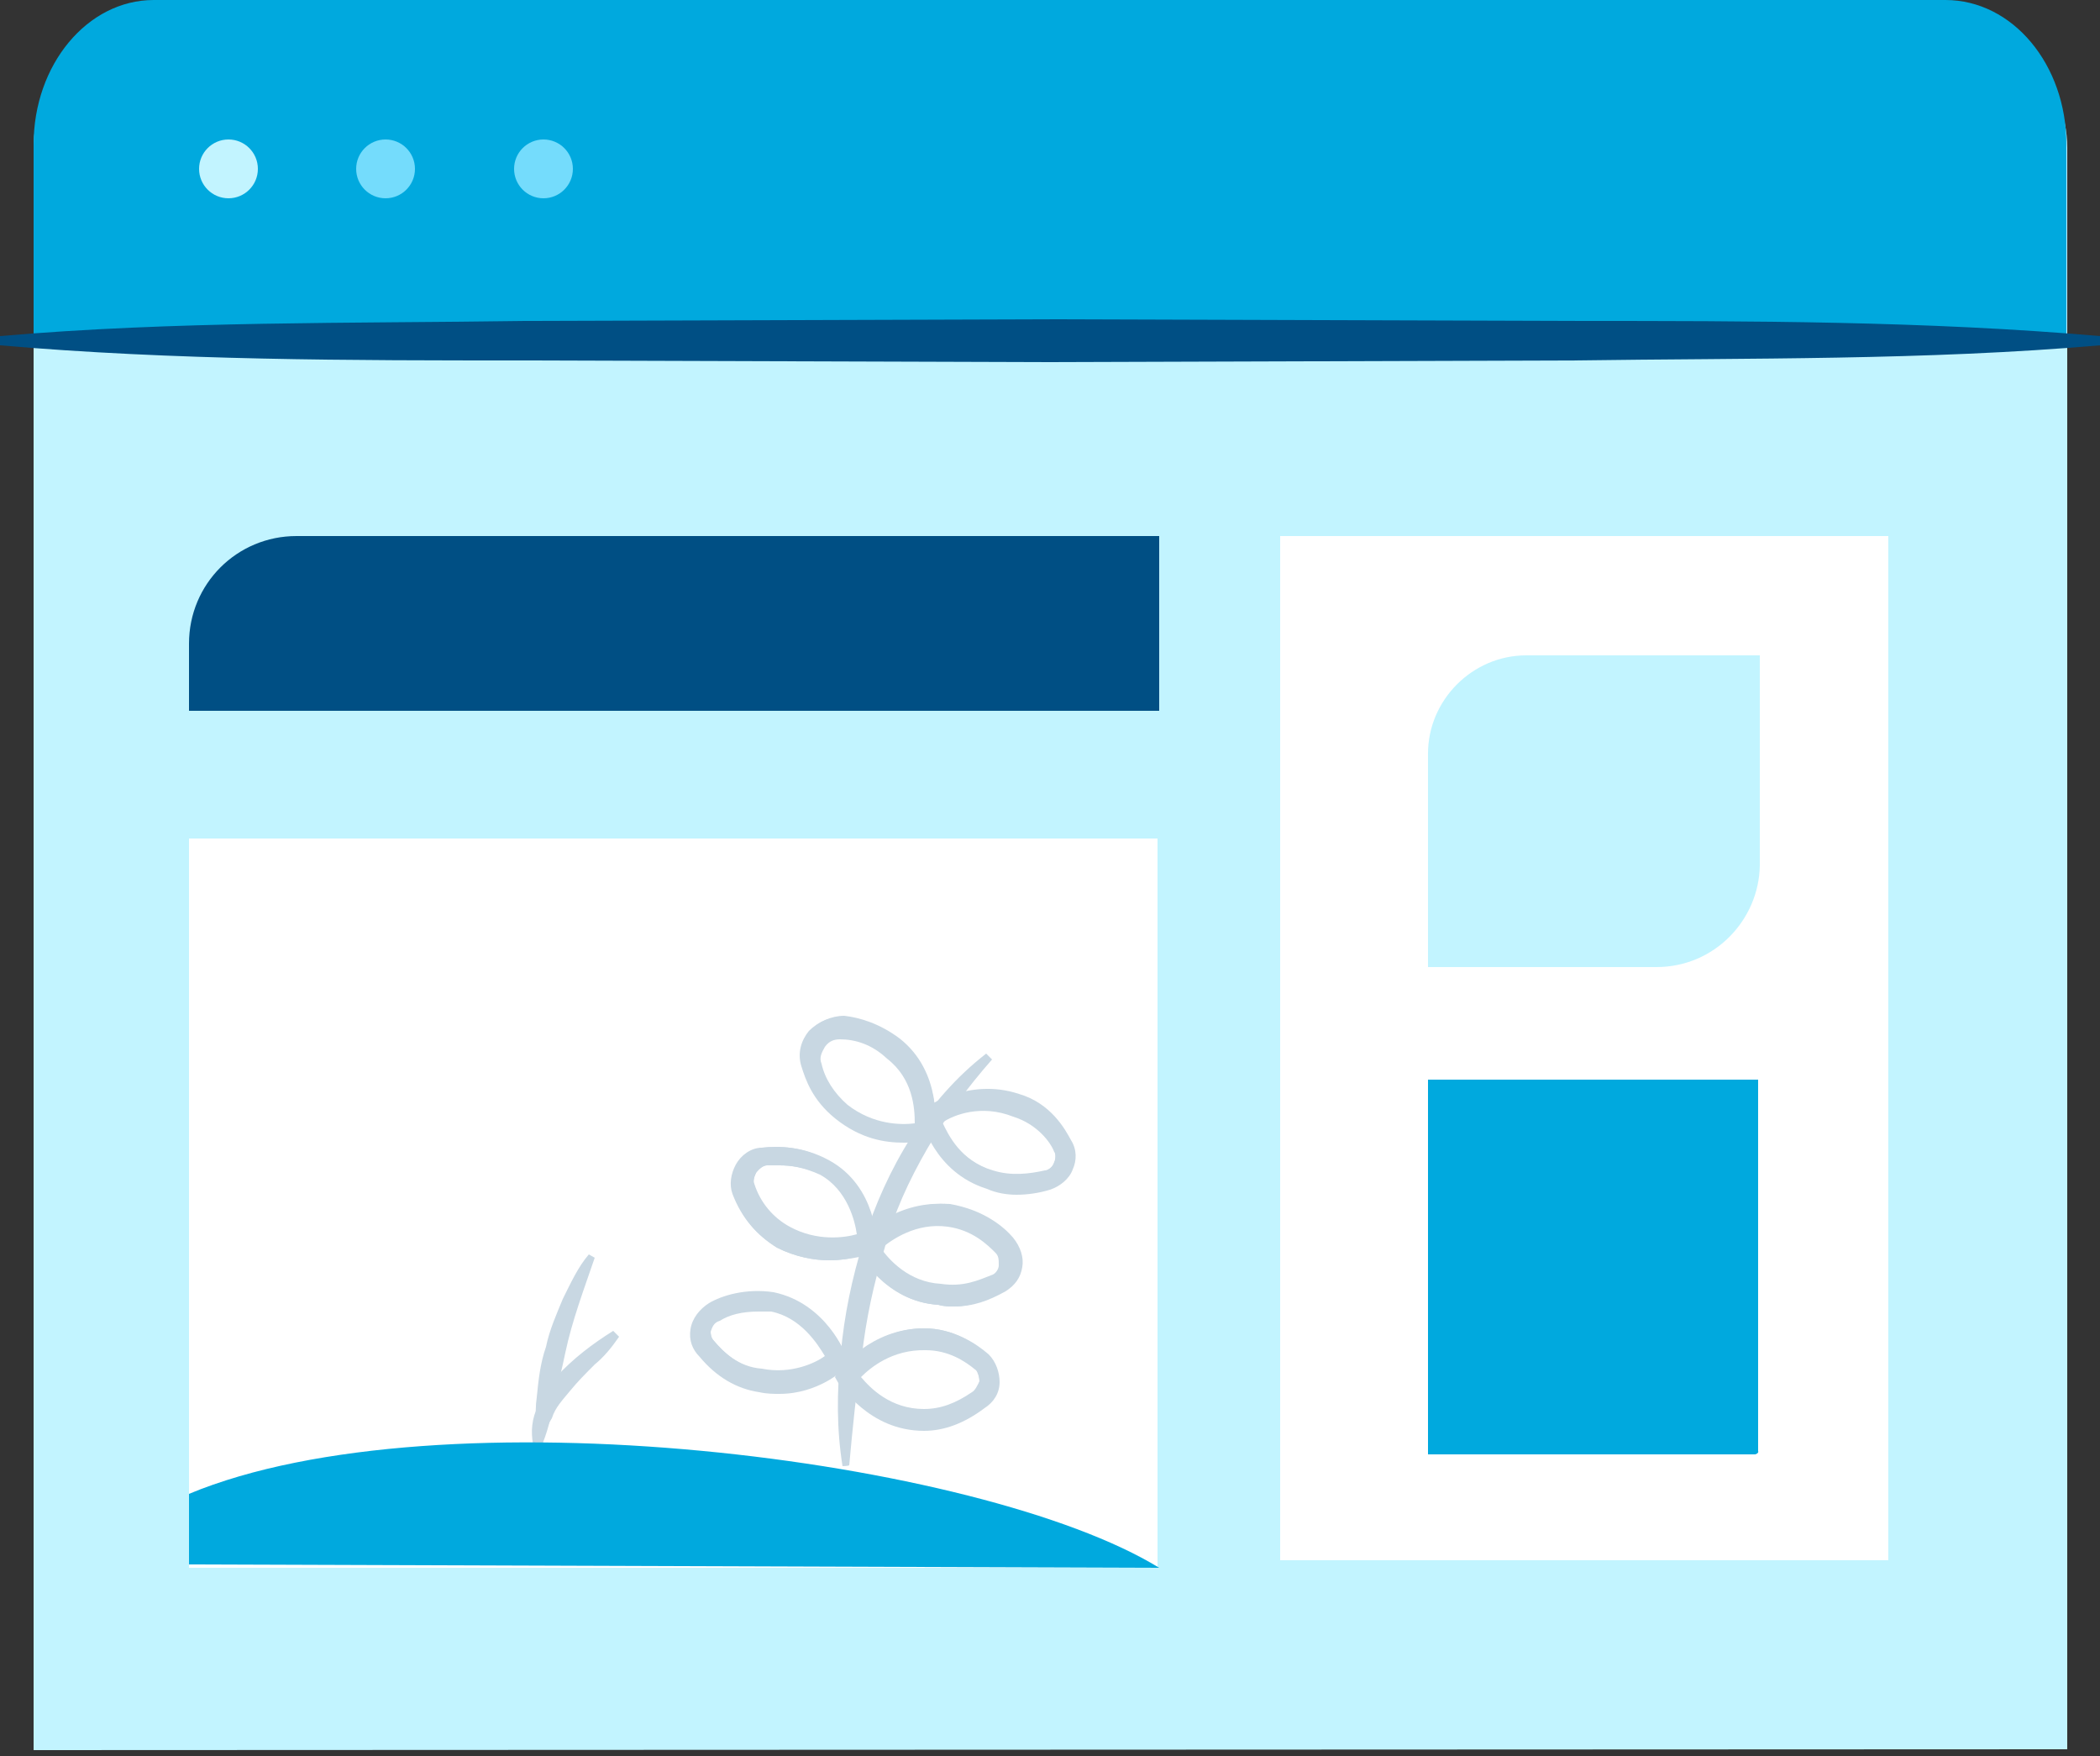 <svg id="recent-news" xmlns="http://www.w3.org/2000/svg" x="0px" y="0px" viewBox="0 0 250 209"><rect x="0" y="0" width="250" height="209" fill="#333333" stroke="none"/><path fill="#C2F4FF" d="M4,208.3V26.7v-9.1c0-8,6.4-14.4,14.4-14.4h213.3c8,0,14.4,6.4,14.4,14.4v190.6L4,208.3L4,208.3z"/><path fill="#00A9DE" d="M4,41.1V28V17.2C4,7.7,10.4,0,18.3,0h213.3c8,0,14.4,7.7,14.4,17.2v23.9H4z"/><path fill="#004F84" d="M250,41.1c-20.8,1.8-41.7,1.5-62.5,1.8L125,43.1l-62.5-0.2c-20.8,0-41.7,0-62.5-1.8V40 c20.8-1.8,41.7-1.5,62.5-1.8L125,38l62.5,0.2c20.8,0,41.7,0,62.5,1.8V41.1z"/><polyline fill="#FFFFFF" points="224.8,185.7 152.4,185.7 152.4,63.8 224.8,63.8 "/><path fill="#C2F4FF" d="M197.2,115.1H170V89.7c0-6.4,5.3-11.7,11.7-11.7h27.8v25C209.4,109.5,204.1,115.1,197.2,115.1z"/><path fill="#00A9DE" d="M208.9,173.1H170v-44.6h39.3v44.2C209.4,172.9,209.1,173.1,208.9,173.1z"/><polyline fill="#FFFFFF" points="127.2,186.6 22.5,186.6 22.5,99.8 137.8,99.8 137.8,186.6 "/><path fill="#004F84" d="M127.2,84.6H22.5v-8c0-7.1,5.7-12.8,12.8-12.8H138v20.8"/><path fill="#FFFFFF" d="M99.8,161.9c0,0-2.2-5.7-7.7-6.8c-2.9-0.4-5.5,0.2-7.1,1.1c-1.8,0.9-2.2,3.1-0.9,4.4c1.3,1.5,3.3,3.3,6.4,3.8 C96.1,165.4,99.8,161.9,99.8,161.9z"/><path fill="#C8D7E2" d="M92.8,165.6c-0.7,0-1.5,0-2.4-0.2c-2.7-0.4-5.1-1.8-7.1-4.2c-0.9-0.9-1.1-2-0.9-3.1c0.2-1.3,1.1-2.4,2.2-2.9 c1.5-0.9,4.4-1.8,7.7-1.1c6.2,1.3,8.4,7.3,8.6,7.5l0.2,0.7l-0.4,0.4C100.5,162.8,97.4,165.6,92.8,165.6z M90.3,155.9 c-2,0-3.8,0.4-4.6,1.1c-0.7,0.2-0.9,0.9-1.1,1.3c0,0.4,0,0.9,0.4,1.3c1.1,1.3,2.9,3.1,5.7,3.5c3.8,0.7,6.6-0.9,7.7-1.8 c-0.7-1.5-2.9-4.6-6.6-5.5C91.4,156.1,90.8,155.9,90.3,155.9z"/><path fill="#FFFFFF" d="M116.4,166.7c1.5-1.1,1.8-3.3,0.4-4.6c-1.5-1.3-3.8-2.9-6.8-2.9c-5.7,0-9.1,4.6-9.1,4.6s3.1,5.1,9.1,5.1 C112.6,168.9,114.8,167.8,116.4,166.7z"/><path fill="#C8D7E2" d="M110,170.1c-6.4,0-9.9-5.3-9.9-5.5l-0.4-0.7l0.4-0.7c0.2-0.2,3.8-5.1,9.9-5.1c3.5,0,6,1.8,7.5,3.1 c0.9,0.9,1.3,2,1.3,3.3s-0.7,2.4-1.8,3.1l0,0C114.8,169.2,112.4,170.1,110,170.1z M102.3,163.9c0.9,1.3,3.5,4,7.7,4c2,0,4-0.7,5.7-2 c0.4-0.4,0.9-0.9,0.9-1.5c0-0.7-0.2-1.1-0.4-1.5c-1.3-1.1-3.3-2.7-6-2.7C106,160.3,103.4,162.8,102.3,163.9z"/><path fill="#FFFFFF" d="M118.8,152.8c1.5-0.9,2-3.1,0.7-4.6s-3.5-3.1-6.6-3.5c-5.7-0.4-9.5,3.8-9.5,3.8s2.7,5.3,8.6,5.7 C114.8,154.6,117,153.7,118.8,152.8z"/><path fill="#C8D7E2" d="M113.5,155.5c-0.4,0-1.1,0-1.8-0.2c-6.4-0.4-9.3-6.2-9.5-6.4l-0.4-0.7l0.4-0.7c0.2-0.2,4.2-4.6,10.4-4.2 c4,0.7,6.4,2.7,7.3,4c0.9,0.9,1.1,2.2,0.9,3.5c-0.2,1.1-0.9,2.2-2,2.9l0,0C117.7,154.6,115.7,155.5,113.5,155.5z M104.7,148.6 c0.9,1.3,3.3,4.2,7.3,4.4c2.7,0.4,4.4-0.4,6.2-1.1c0.4-0.2,0.7-0.7,0.9-1.3c0-0.7,0-1.1-0.4-1.8c-0.9-0.9-2.7-2.7-6-3.1 C108.9,145.5,106,147.5,104.7,148.6z"/><path fill="#FFFFFF" d="M124.6,140.5c1.8-0.4,2.7-2.7,1.8-4.2c-0.9-1.8-2.7-4-5.5-4.9c-5.5-1.8-10.2,1.5-10.2,1.5s1.3,5.7,7.1,7.5 C120.4,141.3,122.8,140.9,124.6,140.5z"/><path fill="#C8D7E2" d="M121,142c-1.1,0-2.2-0.2-3.5-0.7c-6.2-2-7.7-8-7.7-8.4l-0.4-0.4l0.7-0.4c0.2-0.2,5.1-3.5,11-1.8 c3.8,1.1,5.5,4.2,6.2,5.5c0.7,0.9,0.7,2.2,0.2,3.5c-0.4,1.1-1.5,2-2.7,2.2l0,0C123.7,141.8,122.3,142,121,142z M112,133.4 c0.4,1.5,2.2,4.6,6.2,6c2.4,0.9,4.4,0.4,6.2,0l0,0c0.4-0.2,0.9-0.4,1.1-1.1c0.2-0.4,0.2-1.1,0-1.5c-0.4-1.1-2-3.5-4.9-4.4 C116.6,131.2,113.3,132.7,112,133.4z"/><path fill="#FFFFFF" d="M103.1,148c0,0,0-6.2-5.1-9.1c-2.7-1.5-5.1-1.5-7.1-1.3c-1.8,0.2-3.1,2.2-2.4,4c0.7,2,2,4.2,4.6,5.7 C98.3,150.2,103.1,148,103.1,148z"/><path fill="#C8D7E2" d="M98.7,150c-1.8,0-4-0.4-6.2-1.5c-2.4-1.5-4.2-3.5-5.1-6.4c-0.4-1.1-0.2-2.4,0.4-3.5c0.7-1.1,1.8-1.8,2.9-2 c2-0.2,4.9-0.2,7.7,1.5c5.5,3.1,5.5,9.7,5.5,9.9v0.7l-0.7,0.2C103.4,149.1,101.6,150,98.7,150z M92.8,138.7c-0.7,0-1.1,0-1.5,0 s-1.1,0.4-1.3,0.9c-0.2,0.4-0.4,1.1-0.2,1.5c0.7,2.2,2.2,4,4.2,5.1c3.5,2,6.8,1.3,8.2,0.9c-0.2-1.5-1.1-5.3-4.4-7.3 C95.8,138.9,94.1,138.7,92.8,138.7z"/><path fill="#FFFFFF" d="M110.2,134.5c0,0,0.9-6.2-3.8-9.7c-2-1.5-4.2-2.2-6-2.4c-2.4-0.2-4.4,2-3.8,4.4c0.4,1.8,1.5,3.8,3.5,5.5 C105.1,136,110.2,134.5,110.2,134.5z"/><path fill="#C8D7E2" d="M107.6,135.8c-2.2,0-5.1-0.4-8-2.7c-2.7-2.2-3.5-4.6-4-6.2c-0.4-1.5,0-2.9,0.9-4.2c0.9-1.1,2.4-1.8,4-1.5 c1.8,0.2,4.2,0.9,6.6,2.7c5.1,4,4.2,10.4,4.2,10.8v0.7l-0.9,0.2C110.4,135.6,109.3,135.8,107.6,135.8z M100,123.5 c-0.7,0-1.3,0.2-2,0.9c-0.4,0.7-0.7,1.3-0.4,2.2c0.4,1.8,1.5,3.5,3.3,5.1c3.3,2.4,6.6,2.4,8.2,2.2c0-1.5-0.2-5.5-3.3-8 C103.8,124.1,101.8,123.7,100,123.5C100.3,123.5,100.3,123.5,100,123.5z"/><path fill="#C8D7E2" d="M92.8,165.9c-0.7,0-1.5,0-2.4-0.2c-2.7-0.4-5.1-1.8-7.1-4.2c-0.9-0.9-1.3-2-1.1-3.3c0.2-1.3,1.1-2.4,2.2-3.1 c1.5-0.9,4.4-1.8,7.7-1.3c6.2,1.3,8.6,7.3,8.6,7.7l0.2,0.9l-0.7,0.7C100.5,163,97.4,165.9,92.8,165.9z M90.3,156.1 c-2,0-3.5,0.4-4.6,1.1c-0.7,0.2-0.9,0.7-1.1,1.3c0,0.2,0,0.7,0.4,1.1c1.1,1.3,2.9,3.1,5.7,3.3c3.5,0.7,6.4-0.7,7.5-1.5 c-0.9-1.5-2.9-4.6-6.4-5.3C91.2,156.1,90.8,156.1,90.3,156.1z"/><path fill="#C8D7E2" d="M110,170.3c-6.6,0-9.9-5.5-10.2-5.7l-0.4-0.7l0.4-0.7c0.2-0.2,3.8-5.1,10.2-5.1c3.5,0,6.2,1.8,7.7,3.1 c0.9,0.9,1.3,2.2,1.3,3.3c0,1.3-0.7,2.4-1.8,3.1l0,0C114.8,169.4,112.4,170.3,110,170.3z M102.5,163.9c1.1,1.3,3.5,3.8,7.5,3.8 c2,0,3.8-0.7,5.7-2l0,0c0.4-0.2,0.7-0.9,0.9-1.3c0-0.4-0.2-1.1-0.4-1.3c-1.3-1.1-3.3-2.4-6-2.4C106.2,160.6,103.6,162.8,102.5,163.9 z"/><path fill="#C8D7E2" d="M113.5,155.5c-0.4,0-1.1,0-1.8-0.2c-6.4-0.4-9.5-6.2-9.5-6.4l-0.4-0.7l0.7-0.7c0.2-0.2,4.2-4.6,10.6-4.2 c4,0.7,6.4,2.7,7.5,4c0.9,1.1,1.3,2.4,1.1,3.5c-0.2,1.3-0.9,2.2-2,2.9l0,0C117.7,154.8,115.9,155.5,113.5,155.5z M104.9,148.6 c0.9,1.3,3.3,4,7.1,4.2c2.7,0.4,4.4-0.4,6.2-1.1c0.4-0.2,0.7-0.7,0.7-1.1c0-0.7,0-1.1-0.4-1.5c-0.9-0.9-2.7-2.7-5.7-3.1 C109.1,145.5,106.2,147.5,104.9,148.6z"/><path fill="#C8D7E2" d="M121,142.2c-1.1,0-2.4-0.2-3.5-0.7c-6.4-2-7.7-8.2-8-8.4l-0.2-0.7l0.7-0.4c0.2-0.2,5.3-3.8,11.3-1.8 c3.8,1.1,5.5,4.2,6.2,5.5c0.7,1.1,0.7,2.4,0.2,3.5c-0.4,1.1-1.5,2-2.7,2.4C123.7,142,122.3,142.2,121,142.2z M112.2,133.6 c0.7,1.5,2.2,4.6,6,5.7c2.2,0.7,4.4,0.4,6.2,0l0,0c0.4,0,0.9-0.4,1.1-0.9c0.2-0.4,0.2-1.1,0-1.3c-0.4-1.1-2-3.3-4.9-4.2 C116.8,131.4,113.5,132.7,112.2,133.6z"/><path fill="#C8D7E2" d="M98.7,150c-1.8,0-4-0.4-6.2-1.5c-2.4-1.5-4.2-3.5-5.3-6.4c-0.4-1.1-0.2-2.4,0.4-3.5s1.8-2,3.1-2 c2-0.2,4.9-0.2,8,1.5c5.7,3.1,5.7,9.9,5.7,10.2v0.9l-0.7,0.4C103.6,149.1,101.6,150,98.7,150z M92.8,138.7c-0.7,0-1.1,0-1.5,0 s-0.9,0.4-1.3,0.9c-0.2,0.4-0.4,0.9-0.2,1.3c0.7,2.2,2.2,4,4.2,5.1c3.3,1.8,6.6,1.3,8,0.9c-0.2-1.5-1.1-5.3-4.4-7.1 C95.6,138.9,94.1,138.7,92.8,138.7z"/><path fill="#C8D7E2" d="M107.6,136c-2.2,0-5.1-0.4-8.2-2.9c-2.7-2.2-3.5-4.6-4-6.2s0-3.1,0.9-4.2c1.1-1.1,2.7-1.8,4.2-1.8 c1.8,0.2,4.2,0.9,6.6,2.7c5.1,4,4.2,10.6,4.2,10.8l-0.2,0.9l-0.7,0.2C110.4,135.8,109.3,136,107.6,136z M100,123.7 c-0.7,0-1.3,0.2-1.8,0.9c-0.4,0.7-0.7,1.3-0.4,2c0.4,1.8,1.5,3.5,3.1,4.9c3.1,2.4,6.4,2.4,8,2.2c0-1.8-0.2-5.3-3.3-7.7 C103.8,124.3,101.8,123.7,100,123.7C100.3,123.7,100.3,123.7,100,123.7z"/><path fill="#C8D7E2" d="M64.3,172.5c-0.4-2-0.7-4.2-0.4-6.2c0.2-2,0.4-4,1.1-6c0.4-2,1.3-4,2-5.7c0.9-1.8,1.8-3.8,3.1-5.3l0.7,0.4 c-1.3,3.8-2.7,7.5-3.5,11.3c-0.4,2-0.9,3.8-1.3,5.7S65.2,170.5,64.3,172.5L64.3,172.5z"/><path fill="#C8D7E2" d="M63.6,172.5c-0.4-1.5-0.4-3.1,0.2-4.6c0.7-1.5,1.3-2.9,2.4-4c2-2.2,4.4-4,6.8-5.5l0.7,0.7 c-0.9,1.3-1.8,2.4-2.9,3.3c-1.1,1.1-2,2-2.9,3.1s-1.8,2-2.2,3.3c-0.7,1.1-1.1,2.2-1.8,3.8h-0.3V172.5z"/><path fill="#00A9DE" d="M22.5,177.8c29.8-12.4,94.3-4.2,115.5,8.8l-115.5-0.4V177.8z"/><path fill="#C8D7E2" d="M100.3,174.5c-0.7-4.4-0.7-8.8-0.2-13.5c0.4-4.4,1.3-8.8,2.7-13.3c2.7-8.6,7.5-16.8,14.6-22.3l0.7,0.7 c-2.9,3.3-5.5,6.8-7.7,10.6s-4,7.7-5.1,11.9c-1.3,4.2-2.2,8.4-2.7,12.8c-0.7,4.4-1.1,8.6-1.5,13 C100.9,174.5,100.3,174.5,100.3,174.5z"/><circle fill="#C2F4FF" cx="27.2" cy="20.1" r="3.5"/><circle fill="#74DCFC" cx="45.9" cy="20.1" r="3.5"/><circle fill="#74DCFC" cx="64.7" cy="20.1" r="3.5"/></svg>
